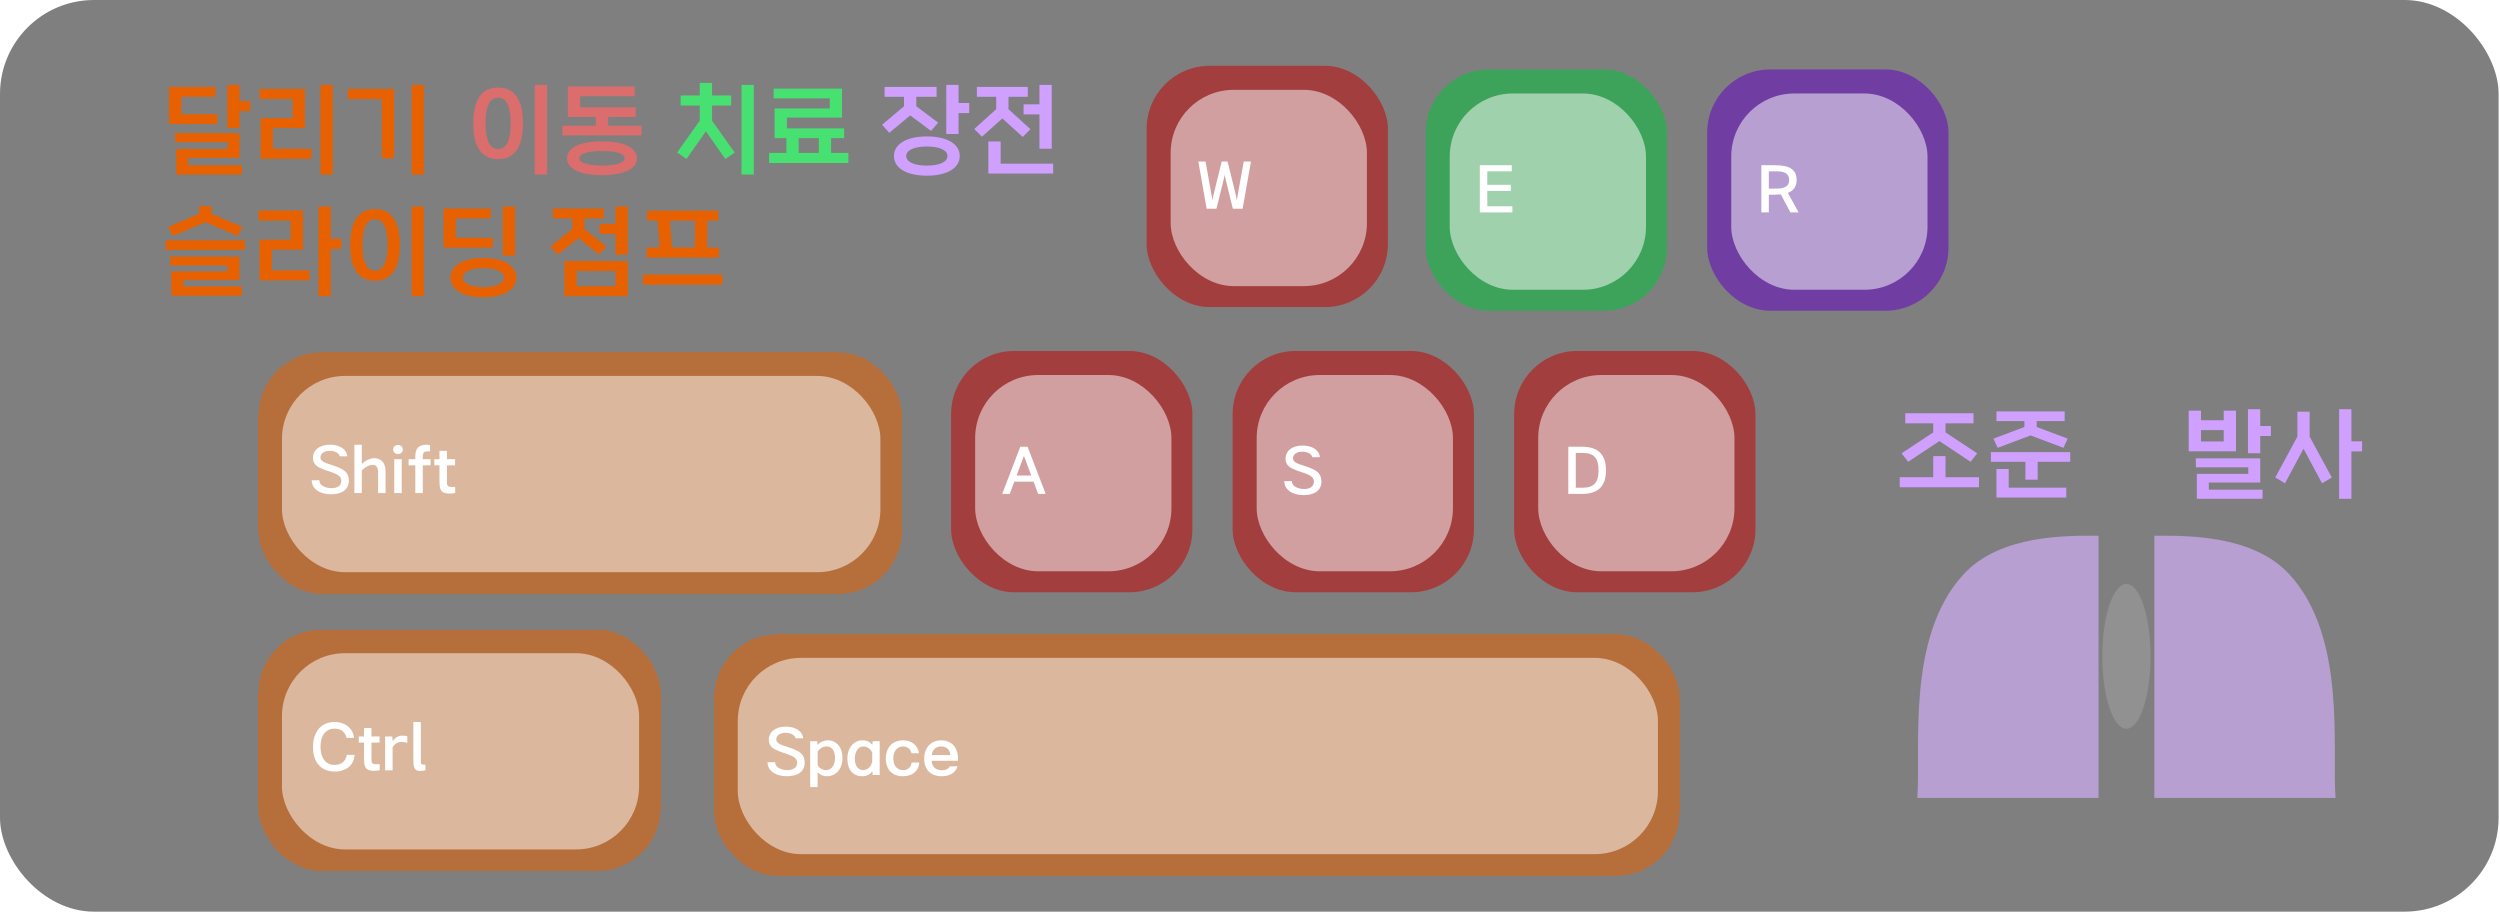 <svg width="532" height="194" viewBox="0 0 532 194" fill="none" xmlns="http://www.w3.org/2000/svg">
<rect width="531.704" height="194" rx="20" fill="black" fill-opacity="0.5"/>
<g filter="url(#filter0_d_139_49)">
<rect x="198.396" y="70.686" width="51.349" height="51.349" rx="13.416" fill="#A33E3E"/>
<rect x="203.515" y="75.803" width="41.764" height="41.764" rx="13.416" fill="white" fill-opacity="0.5"/>
<path d="M209.269 101.106L213.111 91.065H214.674L218.516 101.106H216.914L215.937 98.501H211.848L210.871 101.106H209.269ZM212.33 97.199H215.455L213.893 93.005L212.33 97.199Z" fill="white"/>
<rect x="258.304" y="70.686" width="51.349" height="51.349" rx="13.416" fill="#A33E3E"/>
<rect x="263.422" y="75.803" width="41.764" height="41.764" rx="13.416" fill="white" fill-opacity="0.5"/>
<path d="M273.409 101.366C270.896 101.366 269.255 100.09 269.307 98.384H270.948L270.935 98.527C270.935 99.374 272.094 100.064 273.539 100.064C274.803 100.064 275.597 99.478 275.597 98.501C275.597 97.603 274.946 97.121 273.188 96.548C272.367 96.3 271.69 96.04 271.13 95.779C270.088 95.311 269.567 94.62 269.567 93.63C269.567 91.951 270.935 90.817 273.149 90.817C273.904 90.817 274.555 90.922 275.089 91.143C276.144 91.56 276.795 92.354 276.886 93.292H275.271C275.102 92.602 274.256 92.12 273.07 92.12C271.937 92.12 271.156 92.719 271.156 93.5C271.156 93.774 271.234 93.982 271.403 94.151C271.573 94.334 271.794 94.49 272.081 94.607C272.38 94.751 272.849 94.907 273.474 95.102C274.425 95.402 275.141 95.688 275.649 95.962C276.73 96.535 277.199 97.303 277.199 98.501C277.199 100.312 275.792 101.366 273.409 101.366Z" fill="white"/>
<rect x="318.212" y="70.686" width="51.349" height="51.349" rx="13.416" fill="#A33E3E"/>
<rect x="323.33" y="75.803" width="41.764" height="41.764" rx="13.416" fill="white" fill-opacity="0.5"/>
<path d="M332.679 91.065C336.104 91.065 337.758 92.745 337.758 96.092C337.758 99.426 336.117 101.106 332.679 101.106H329.736V91.065H332.679ZM331.325 99.791H332.744C335.18 99.791 336.169 98.697 336.169 96.092C336.169 93.474 335.18 92.38 332.744 92.38H331.325V99.791Z" fill="white"/>
<rect x="240" y="10" width="51.349" height="51.349" rx="13.416" fill="#A33E3E"/>
<rect x="245.118" y="15.118" width="41.764" height="41.764" rx="13.416" fill="white" fill-opacity="0.5"/>
<path d="M252.774 40.42L251.003 30.379H252.54L254.011 38.558H254.037C254.116 38.037 254.22 37.516 254.35 36.995L255.978 30.379H257.228L258.869 36.995C258.973 37.386 259.078 37.907 259.169 38.558H259.195L260.666 30.379H262.203L260.432 40.42H258.348L256.851 34.325C256.733 33.87 256.655 33.505 256.616 33.231H256.59C256.551 33.531 256.486 33.896 256.369 34.325L254.858 40.42H252.774Z" fill="white"/>
<rect x="299.385" y="10.778" width="51.349" height="51.349" rx="13.416" fill="#3EA35A"/>
<rect x="304.503" y="15.896" width="41.764" height="41.764" rx="13.416" fill="white" fill-opacity="0.5"/>
<path d="M310.909 31.157H317.707V32.459H312.498V35.325H317.512V36.627H312.498V39.896H317.837V41.198H310.909V31.157Z" fill="white"/>
<rect x="359.291" y="10.778" width="51.349" height="51.349" rx="13.416" fill="#703EA3"/>
<rect x="364.409" y="15.896" width="41.764" height="41.764" rx="13.416" fill="white" fill-opacity="0.5"/>
<path d="M373.706 31.157C376.871 31.157 378.316 32.121 378.316 34.296C378.316 35.663 377.691 36.588 376.454 37.044L378.746 41.198H376.988L374.969 37.369C374.462 37.408 374.045 37.434 373.706 37.434H372.404V41.198H370.815V31.157H373.706ZM372.404 36.132H374.071C375.894 36.132 376.728 35.546 376.728 34.296C376.728 33.046 375.894 32.459 374.071 32.459H372.404V36.132Z" fill="white"/>
<path d="M442.566 110.002V165.8H404C404.821 155.406 401.538 131.542 413.847 118.208C421.724 109.674 436.002 110.002 442.566 110.002Z" fill="#B89FD1"/>
<path d="M454.44 110.002V165.8H493.006C492.185 155.406 495.468 131.542 483.159 118.208C475.282 109.674 461.004 110.002 454.44 110.002Z" fill="#B89FD1"/>
<ellipse cx="448.503" cy="135.675" rx="5.135" ry="15.405" fill="#D9D9D9" fill-opacity="0.2"/>
</g>
<g filter="url(#filter1_d_139_49)">
<rect x="51" y="71" width="136.93" height="51.35" rx="13.42" fill="#B66F3B" shape-rendering="crispEdges"/>
<rect x="56" y="76" width="127.35" height="41.76" rx="13.42" fill="white" fill-opacity="0.5"/>
<path d="M66.443 101.185C63.93 101.185 62.289 99.909 62.341 98.203H63.982L63.969 98.346C63.969 99.192 65.128 99.883 66.573 99.883C67.837 99.883 68.631 99.297 68.631 98.32C68.631 97.421 67.98 96.939 66.222 96.367C65.401 96.119 64.724 95.859 64.164 95.598C63.122 95.129 62.601 94.439 62.601 93.449C62.601 91.769 63.969 90.636 66.183 90.636C66.938 90.636 67.589 90.74 68.123 90.962C69.178 91.379 69.829 92.173 69.921 93.111H68.306C68.136 92.42 67.29 91.939 66.105 91.939C64.972 91.939 64.19 92.538 64.19 93.319C64.19 93.593 64.268 93.801 64.438 93.97C64.607 94.153 64.828 94.309 65.115 94.426C65.414 94.569 65.883 94.725 66.508 94.921C67.459 95.22 68.175 95.507 68.683 95.78C69.764 96.353 70.233 97.122 70.233 98.32C70.233 100.13 68.827 101.185 66.443 101.185ZM71.405 90.636H72.994V94.739C73.659 94.087 74.401 93.684 75.195 93.54C75.352 93.514 75.508 93.501 75.677 93.501C76.081 93.501 76.472 93.606 76.849 93.801C77.618 94.218 78.047 95.09 78.047 96.275V100.925H76.459V96.484C76.459 95.455 76.081 94.934 75.326 94.934C74.57 94.934 73.789 95.325 72.994 96.093V100.925H71.405V90.636ZM79.895 93.723H81.484V100.925H79.895V93.723ZM79.661 91.665C79.661 91.105 80.078 90.701 80.69 90.701C81.302 90.701 81.718 91.105 81.718 91.665C81.718 92.199 81.302 92.616 80.69 92.616C80.078 92.616 79.661 92.199 79.661 91.665ZM84.377 95.025H82.944V93.723H84.377V93.137C84.377 91.431 85.08 90.649 86.76 90.649C86.982 90.649 87.229 90.662 87.516 90.701V92.069L87.021 92.043C86.278 92.043 85.966 92.329 85.966 93.111V93.723H87.633V95.025H85.966V100.925H84.377V95.025ZM91.695 101.029C91.148 101.029 90.718 100.951 90.393 100.807C89.768 100.508 89.52 99.831 89.52 98.476V95.025H88.413V93.723H89.52V91.939H91.109V93.723H92.841V95.025H91.109V98.58C91.109 98.867 91.135 99.088 91.187 99.232C91.304 99.531 91.63 99.635 92.359 99.635C92.633 99.635 92.802 99.635 92.867 99.622V100.912C92.411 100.99 92.021 101.029 91.695 101.029Z" fill="white"/>
</g>
<g filter="url(#filter2_d_139_49)">
<rect x="148" y="131" width="205.4" height="51.35" rx="13.42" fill="#B66F3B" shape-rendering="crispEdges"/>
<rect x="153" y="136" width="195.81" height="41.76" rx="13.42" fill="white" fill-opacity="0.5"/>
<path d="M163.443 161.185C160.93 161.185 159.289 159.909 159.341 158.203H160.982L160.969 158.346C160.969 159.193 162.128 159.883 163.574 159.883C164.837 159.883 165.631 159.297 165.631 158.32C165.631 157.421 164.98 156.939 163.222 156.366C162.401 156.119 161.724 155.859 161.164 155.598C160.122 155.129 159.601 154.439 159.601 153.449C159.601 151.769 160.969 150.636 163.183 150.636C163.938 150.636 164.589 150.74 165.123 150.962C166.178 151.378 166.829 152.173 166.921 153.111H165.306C165.136 152.42 164.29 151.938 163.105 151.938C161.972 151.938 161.19 152.538 161.19 153.319C161.19 153.592 161.268 153.801 161.438 153.97C161.607 154.152 161.828 154.309 162.115 154.426C162.414 154.569 162.883 154.726 163.508 154.921C164.459 155.22 165.175 155.507 165.683 155.78C166.764 156.353 167.233 157.122 167.233 158.32C167.233 160.13 165.827 161.185 163.443 161.185ZM168.405 153.723H169.903L169.968 154.491C170.58 153.853 171.31 153.54 172.156 153.54C174.005 153.54 175.282 155.038 175.282 157.265C175.282 158.06 175.139 158.763 174.852 159.349C174.279 160.534 173.237 161.185 171.987 161.185C171.166 161.185 170.502 160.899 169.994 160.339V163.49H168.405V153.723ZM169.994 158.75C170.255 159.427 170.919 159.87 171.791 159.87C172.938 159.87 173.693 158.893 173.693 157.265C173.693 155.793 173.003 154.843 171.961 154.843C171.166 154.843 170.476 155.233 169.994 155.95V158.75ZM179.5 161.185C177.521 161.185 176.323 159.818 176.323 157.434C176.323 155.038 177.729 153.54 179.513 153.54C180.438 153.54 181.141 153.866 181.623 154.517L181.701 153.723H183.199V160.925H181.701L181.636 160.117C181.115 160.833 180.399 161.185 179.5 161.185ZM177.912 157.434C177.912 158.958 178.589 159.87 179.696 159.87C180.633 159.87 181.415 159.114 181.61 158.073V156.132C181.259 155.364 180.49 154.843 179.709 154.843C178.706 154.843 177.912 155.833 177.912 157.434ZM188.121 161.185C185.881 161.185 184.501 159.766 184.501 157.421C184.501 155.051 185.946 153.54 188.186 153.54C190.009 153.54 191.325 154.621 191.572 156.288H189.957C189.788 155.403 189.098 154.843 188.16 154.843C186.949 154.843 186.102 155.846 186.102 157.356C186.102 158.971 186.884 159.883 188.225 159.883C189.176 159.883 189.931 159.206 189.983 158.268H191.624C191.546 160.026 190.166 161.185 188.121 161.185ZM196.416 161.185C194.059 161.185 192.666 159.818 192.666 157.421C192.666 156.601 192.835 155.898 193.161 155.312C193.786 154.166 194.919 153.54 196.286 153.54C196.937 153.54 197.523 153.671 198.057 153.944C199.112 154.478 199.776 155.624 199.868 157.135V157.903H194.254C194.307 159.153 195.114 159.909 196.416 159.909C197.289 159.909 197.888 159.596 198.109 159.075H199.75C199.386 160.417 198.135 161.185 196.416 161.185ZM194.267 156.679H198.253C198.162 155.533 197.406 154.843 196.26 154.843C195.166 154.843 194.411 155.533 194.267 156.679Z" fill="white"/>
</g>
<g filter="url(#filter3_d_139_49)">
<rect x="51" y="130" width="85.58" height="51.35" rx="13.42" fill="#B66F3B" shape-rendering="crispEdges"/>
<rect x="56" y="135" width="76" height="41.76" rx="13.42" fill="white" fill-opacity="0.5"/>
<path d="M67.186 160.185C64.412 160.185 62.601 158.284 62.601 155.015C62.601 153.895 62.784 152.931 63.161 152.137C63.904 150.522 65.31 149.636 67.186 149.636C69.452 149.636 71.119 150.978 71.353 153.022H69.751C69.439 151.733 68.566 151.056 67.173 151.056C65.362 151.056 64.203 152.462 64.203 154.911C64.203 157.307 65.323 158.766 67.186 158.766C68.683 158.766 69.569 157.997 69.79 156.63H71.444C71.34 158.792 69.712 160.185 67.186 160.185ZM75.632 160.029C75.085 160.029 74.655 159.951 74.33 159.807C73.705 159.508 73.457 158.831 73.457 157.476V154.025H72.35V152.723H73.457V150.938H75.046V152.723H76.778V154.025H75.046V157.58C75.046 157.867 75.072 158.088 75.124 158.232C75.241 158.531 75.567 158.635 76.296 158.635C76.57 158.635 76.739 158.635 76.804 158.622V159.912C76.348 159.99 75.958 160.029 75.632 160.029ZM77.955 152.723H79.479L79.544 153.686C80.065 152.996 80.703 152.592 81.367 152.553C81.849 152.527 82.292 152.566 82.67 152.684V154.077C82.149 153.921 81.654 153.856 81.198 153.895C80.56 153.934 79.961 154.325 79.544 155.002V159.925H77.955V152.723ZM85.359 160.055C84.252 160.055 83.966 159.365 83.966 157.854V149.636H85.555V157.971C85.555 158.635 85.737 158.779 86.531 158.727V159.886C86.167 160.003 85.776 160.055 85.359 160.055Z" fill="white"/>
</g>
<g filter="url(#filter4_d_139_49)">
<path d="M33.489 27.709H44.429V26.254H33.276V24.327H46.977V29.593H36.037V31.177H47.469V33.147H33.489V27.709ZM31.97 22.4V14.5H41.817V16.598H34.581V20.302H42.245V22.4H31.97ZM44.365 23.235V14.072H46.977V17.498H49.246V19.638H46.977V23.235H44.365ZM51.456 21.137H58.286V17.048H51.242V14.929H60.898V23.256H54.068V27.666H62.289V29.786H51.456V21.137ZM64.194 33.147V14.072H66.806V33.147H64.194ZM77.259 17.069H70.001V14.929H79.871V29.679H77.259V17.069ZM83.596 33.147V14.072H86.207V33.147H83.596Z" fill="#E76100"/>
</g>
<g filter="url(#filter5_d_139_49)">
<path d="M32.441 53.755H44.343V52.492H32.205V50.608H46.955V55.596H35.052V56.945H47.448V58.914H32.441V53.755ZM31.263 49.173V47.14H48.133V49.173H31.263ZM31.82 44.292L38.392 41.488V39.861H41.004V41.488L47.576 44.292L46.591 46.198L39.698 43.286L32.804 46.198L31.82 44.292ZM51.242 47.011H57.858V42.922H51.028V40.803H60.469V49.131H53.854V53.541H61.861V55.66H51.242V47.011ZM63.766 59.021V39.947H66.378V46.797H68.647V48.938H66.378V59.021H63.766ZM75.803 55.746C72.313 55.746 70.515 53.155 70.515 48.124C70.515 43.093 72.313 40.503 75.803 40.503C79.293 40.503 81.091 43.093 81.091 48.124C81.091 53.155 79.293 55.746 75.803 55.746ZM73.127 48.124C73.127 51.742 74.026 53.605 75.803 53.605C77.58 53.605 78.479 51.742 78.479 48.124C78.479 44.507 77.58 42.644 75.803 42.644C74.026 42.644 73.127 44.507 73.127 48.124ZM83.596 59.021V39.947H86.207V59.021H83.596ZM98.865 59.257C94.455 59.257 91.865 57.587 91.865 55.082C91.865 52.577 94.455 50.908 98.865 50.908C103.275 50.908 105.865 52.577 105.865 55.082C105.865 57.587 103.275 59.257 98.865 59.257ZM90.387 48.703V40.375H100.449V42.473H92.999V46.605H100.877V48.703H90.387ZM94.476 55.082C94.476 56.345 96.189 57.116 98.865 57.116C101.541 57.116 103.254 56.345 103.254 55.082C103.254 53.819 101.541 53.048 98.865 53.048C96.189 53.048 94.476 53.819 94.476 55.082ZM102.997 50.394V39.947H105.609V50.394H102.997Z" fill="#E76100"/>
</g>
<g filter="url(#filter6_d_139_49)">
<path d="M114.693 50.158L113.13 48.424L117.776 44.763V42.473H113.666V40.375H124.498V42.473H120.388V44.763L125.033 48.424L123.471 50.158L119.082 46.669L114.693 50.158ZM116.106 59.021V51.55H129.593V59.021H116.106ZM118.718 56.923H126.982V53.648H118.718V56.923ZM123.599 45.791V43.65H126.982V39.947H129.593V50.18H126.982V45.791H123.599ZM133.602 48.681H136.385L135.936 42.944H133.709V40.824H148.866V42.944H146.533L146.447 48.681H148.973V50.8H133.602V48.681ZM132.853 56.559V54.419H149.722V56.559H132.853ZM138.547 42.944L139.018 48.681H143.835L143.921 42.944H138.547Z" fill="#E76100"/>
</g>
<g filter="url(#filter7_d_139_49)">
<path d="M142.083 29.829L140.092 28.459L144.909 21.672V18.46H140.841V16.319H144.909V13.643H147.521V16.319H151.589V18.46H147.521V21.672L152.338 28.459L150.347 29.829L146.215 23.941L142.083 29.829ZM153.794 33.147V14.071H156.406V33.147H153.794ZM159.666 28.544H163.349V25.397H160.844V19.081H172.576V16.94H160.629V14.863H175.188V21.029H163.456V23.32H175.638V25.397H172.855V28.544H176.537V30.685H159.666V28.544ZM165.961 28.544H170.243V25.397H165.961V28.544Z" fill="#47E172"/>
<path d="M193.234 33.383C188.824 33.383 186.233 31.713 186.233 29.208C186.233 26.703 188.824 25.033 193.234 25.033C197.644 25.033 200.235 26.703 200.235 29.208C200.235 31.713 197.644 33.383 193.234 33.383ZM183.707 22.549L188.374 18.61V16.597H184.242V14.499H195.311V16.597H190.986V18.61L195.632 22.1L194.133 23.855L189.68 20.558L185.248 24.262L183.707 22.549ZM188.845 29.208C188.845 30.471 190.558 31.242 193.234 31.242C195.91 31.242 197.623 30.471 197.623 29.208C197.623 27.945 195.91 27.174 193.234 27.174C190.558 27.174 188.845 27.945 188.845 29.208ZM197.366 24.519V14.071H199.978V17.925H202.248V20.066H199.978V24.519H197.366ZM213.643 25.14L209.297 21.201L204.951 25.097L203.323 23.448L207.991 19.231V16.597H203.88V14.499H214.714V16.597H210.603V19.231L215.27 23.491L213.643 25.14ZM206.321 32.933V26.103H208.933V30.835H220.109V32.933H206.321ZM213.814 20.344V18.203H217.197V14.071H219.809V27.645H217.197V20.344H213.814Z" fill="#D0A0FF"/>
<path d="M102.001 29.872C98.511 29.872 96.713 27.281 96.713 22.25C96.713 17.218 98.511 14.628 102.001 14.628C105.491 14.628 107.289 17.218 107.289 22.25C107.289 27.281 105.491 29.872 102.001 29.872ZM99.325 22.25C99.325 25.868 100.224 27.73 102.001 27.73C103.778 27.73 104.677 25.868 104.677 22.25C104.677 18.631 103.778 16.769 102.001 16.769C100.224 16.769 99.325 18.631 99.325 22.25ZM109.794 33.147V14.071H112.406V33.147H109.794ZM115.666 22.763H122.796V20.901H116.844V14.414H131.06V16.469H119.456V18.845H131.274V20.901H125.408V22.763H132.537V24.819H115.666V22.763ZM116.672 29.679C116.672 27.431 119.413 26.082 124.102 26.082C128.79 26.082 131.531 27.431 131.531 29.679C131.531 31.927 128.79 33.276 124.102 33.276C119.413 33.276 116.672 31.927 116.672 29.679ZM119.284 29.679C119.284 30.171 119.712 30.535 120.569 30.814C121.361 31.092 122.539 31.22 124.102 31.22C125.664 31.22 126.842 31.092 127.656 30.814C128.491 30.535 128.919 30.15 128.919 29.679C128.919 29.208 128.491 28.822 127.656 28.544C126.842 28.266 125.664 28.137 124.102 28.137C122.539 28.137 121.361 28.266 120.569 28.544C119.712 28.822 119.284 29.186 119.284 29.679Z" fill="#DC6D6D"/>
</g>
<g filter="url(#filter8_d_139_49)">
<path d="M402.062 94.268L400.649 92.47L407.393 88.017V86.09H401.441V83.949H415.957V86.09H410.005V88.017L416.749 92.47L415.336 94.268L408.699 89.858L402.062 94.268ZM400.263 99.685V97.544H407.393V93.069H410.005V97.544H417.134V99.685H400.263ZM421.1 91.292L420.201 89.344L426.796 86.861V85.597H420.844V83.542H435.36V85.597H429.408V86.861L436.002 89.344L435.103 91.292L428.102 88.659L421.1 91.292ZM419.666 94.268V92.213H436.537V94.268H429.622V98.079H427.01V94.268H419.666ZM420.844 101.869V95.81H423.456V99.771H435.702V101.869H420.844Z" fill="#D0A0FF"/>
<path d="M463.49 96.838H474.43V95.446H463.276V93.54H476.978V98.679H466.038V100.199H477.471V102.147H463.49V96.838ZM461.756 92.042V83.392H464.368V85.426H469.206V83.392H471.818V92.042H461.756ZM464.368 89.944H469.206V87.524H464.368V89.944ZM474.366 92.448V83.071H476.978V86.646H479.248V88.787H476.978V92.448H474.366ZM482.25 98.85L480.174 97.608L484.884 88.916V83.606H487.496V88.916L492.206 97.608L490.129 98.85L486.19 91.485L482.25 98.85ZM493.769 102.147V83.071H496.381V89.922H498.65V92.063H496.381V102.147H493.769Z" fill="#D0A0FF"/>
</g>
<defs>
<filter id="filter0_d_139_49" x="198.396" y="10" width="302.609" height="163.8" filterUnits="userSpaceOnUse" color-interpolation-filters="sRGB">
<feFlood flood-opacity="0" result="BackgroundImageFix"/>
<feColorMatrix in="SourceAlpha" type="matrix" values="0 0 0 0 0 0 0 0 0 0 0 0 0 0 0 0 0 0 127 0" result="hardAlpha"/>
<feOffset dx="4" dy="4"/>
<feGaussianBlur stdDeviation="2"/>
<feComposite in2="hardAlpha" operator="out"/>
<feColorMatrix type="matrix" values="0 0 0 0 0 0 0 0 0 0 0 0 0 0 0 0 0 0 0.25 0"/>
<feBlend mode="normal" in2="BackgroundImageFix" result="effect1_dropShadow_139_49"/>
<feBlend mode="normal" in="SourceGraphic" in2="effect1_dropShadow_139_49" result="shape"/>
</filter>
<filter id="filter1_d_139_49" x="51" y="71" width="144.93" height="59.35" filterUnits="userSpaceOnUse" color-interpolation-filters="sRGB">
<feFlood flood-opacity="0" result="BackgroundImageFix"/>
<feColorMatrix in="SourceAlpha" type="matrix" values="0 0 0 0 0 0 0 0 0 0 0 0 0 0 0 0 0 0 127 0" result="hardAlpha"/>
<feOffset dx="4" dy="4"/>
<feGaussianBlur stdDeviation="2"/>
<feComposite in2="hardAlpha" operator="out"/>
<feColorMatrix type="matrix" values="0 0 0 0 0 0 0 0 0 0 0 0 0 0 0 0 0 0 0.25 0"/>
<feBlend mode="normal" in2="BackgroundImageFix" result="effect1_dropShadow_139_49"/>
<feBlend mode="normal" in="SourceGraphic" in2="effect1_dropShadow_139_49" result="shape"/>
</filter>
<filter id="filter2_d_139_49" x="148" y="131" width="213.4" height="59.35" filterUnits="userSpaceOnUse" color-interpolation-filters="sRGB">
<feFlood flood-opacity="0" result="BackgroundImageFix"/>
<feColorMatrix in="SourceAlpha" type="matrix" values="0 0 0 0 0 0 0 0 0 0 0 0 0 0 0 0 0 0 127 0" result="hardAlpha"/>
<feOffset dx="4" dy="4"/>
<feGaussianBlur stdDeviation="2"/>
<feComposite in2="hardAlpha" operator="out"/>
<feColorMatrix type="matrix" values="0 0 0 0 0 0 0 0 0 0 0 0 0 0 0 0 0 0 0.25 0"/>
<feBlend mode="normal" in2="BackgroundImageFix" result="effect1_dropShadow_139_49"/>
<feBlend mode="normal" in="SourceGraphic" in2="effect1_dropShadow_139_49" result="shape"/>
</filter>
<filter id="filter3_d_139_49" x="51" y="130" width="93.58" height="59.35" filterUnits="userSpaceOnUse" color-interpolation-filters="sRGB">
<feFlood flood-opacity="0" result="BackgroundImageFix"/>
<feColorMatrix in="SourceAlpha" type="matrix" values="0 0 0 0 0 0 0 0 0 0 0 0 0 0 0 0 0 0 127 0" result="hardAlpha"/>
<feOffset dx="4" dy="4"/>
<feGaussianBlur stdDeviation="2"/>
<feComposite in2="hardAlpha" operator="out"/>
<feColorMatrix type="matrix" values="0 0 0 0 0 0 0 0 0 0 0 0 0 0 0 0 0 0 0.25 0"/>
<feBlend mode="normal" in2="BackgroundImageFix" result="effect1_dropShadow_139_49"/>
<feBlend mode="normal" in="SourceGraphic" in2="effect1_dropShadow_139_49" result="shape"/>
</filter>
<filter id="filter4_d_139_49" x="31.97" y="14.072" width="62.237" height="27.075" filterUnits="userSpaceOnUse" color-interpolation-filters="sRGB">
<feFlood flood-opacity="0" result="BackgroundImageFix"/>
<feColorMatrix in="SourceAlpha" type="matrix" values="0 0 0 0 0 0 0 0 0 0 0 0 0 0 0 0 0 0 127 0" result="hardAlpha"/>
<feOffset dx="4" dy="4"/>
<feGaussianBlur stdDeviation="2"/>
<feComposite in2="hardAlpha" operator="out"/>
<feColorMatrix type="matrix" values="0 0 0 0 0 0 0 0 0 0 0 0 0 0 0 0 0 0 0.25 0"/>
<feBlend mode="normal" in2="BackgroundImageFix" result="effect1_dropShadow_139_49"/>
<feBlend mode="normal" in="SourceGraphic" in2="effect1_dropShadow_139_49" result="shape"/>
</filter>
<filter id="filter5_d_139_49" x="31.263" y="39.861" width="82.603" height="27.396" filterUnits="userSpaceOnUse" color-interpolation-filters="sRGB">
<feFlood flood-opacity="0" result="BackgroundImageFix"/>
<feColorMatrix in="SourceAlpha" type="matrix" values="0 0 0 0 0 0 0 0 0 0 0 0 0 0 0 0 0 0 127 0" result="hardAlpha"/>
<feOffset dx="4" dy="4"/>
<feGaussianBlur stdDeviation="2"/>
<feComposite in2="hardAlpha" operator="out"/>
<feColorMatrix type="matrix" values="0 0 0 0 0 0 0 0 0 0 0 0 0 0 0 0 0 0 0.25 0"/>
<feBlend mode="normal" in2="BackgroundImageFix" result="effect1_dropShadow_139_49"/>
<feBlend mode="normal" in="SourceGraphic" in2="effect1_dropShadow_139_49" result="shape"/>
</filter>
<filter id="filter6_d_139_49" x="113.131" y="39.947" width="44.592" height="27.075" filterUnits="userSpaceOnUse" color-interpolation-filters="sRGB">
<feFlood flood-opacity="0" result="BackgroundImageFix"/>
<feColorMatrix in="SourceAlpha" type="matrix" values="0 0 0 0 0 0 0 0 0 0 0 0 0 0 0 0 0 0 127 0" result="hardAlpha"/>
<feOffset dx="4" dy="4"/>
<feGaussianBlur stdDeviation="2"/>
<feComposite in2="hardAlpha" operator="out"/>
<feColorMatrix type="matrix" values="0 0 0 0 0 0 0 0 0 0 0 0 0 0 0 0 0 0 0.25 0"/>
<feBlend mode="normal" in2="BackgroundImageFix" result="effect1_dropShadow_139_49"/>
<feBlend mode="normal" in="SourceGraphic" in2="effect1_dropShadow_139_49" result="shape"/>
</filter>
<filter id="filter7_d_139_49" x="96.713" y="13.643" width="131.396" height="27.74" filterUnits="userSpaceOnUse" color-interpolation-filters="sRGB">
<feFlood flood-opacity="0" result="BackgroundImageFix"/>
<feColorMatrix in="SourceAlpha" type="matrix" values="0 0 0 0 0 0 0 0 0 0 0 0 0 0 0 0 0 0 127 0" result="hardAlpha"/>
<feOffset dx="4" dy="4"/>
<feGaussianBlur stdDeviation="2"/>
<feComposite in2="hardAlpha" operator="out"/>
<feColorMatrix type="matrix" values="0 0 0 0 0 0 0 0 0 0 0 0 0 0 0 0 0 0 0.25 0"/>
<feBlend mode="normal" in2="BackgroundImageFix" result="effect1_dropShadow_139_49"/>
<feBlend mode="normal" in="SourceGraphic" in2="effect1_dropShadow_139_49" result="shape"/>
</filter>
<filter id="filter8_d_139_49" x="400.264" y="83.071" width="106.387" height="27.076" filterUnits="userSpaceOnUse" color-interpolation-filters="sRGB">
<feFlood flood-opacity="0" result="BackgroundImageFix"/>
<feColorMatrix in="SourceAlpha" type="matrix" values="0 0 0 0 0 0 0 0 0 0 0 0 0 0 0 0 0 0 127 0" result="hardAlpha"/>
<feOffset dx="4" dy="4"/>
<feGaussianBlur stdDeviation="2"/>
<feComposite in2="hardAlpha" operator="out"/>
<feColorMatrix type="matrix" values="0 0 0 0 0 0 0 0 0 0 0 0 0 0 0 0 0 0 0.25 0"/>
<feBlend mode="normal" in2="BackgroundImageFix" result="effect1_dropShadow_139_49"/>
<feBlend mode="normal" in="SourceGraphic" in2="effect1_dropShadow_139_49" result="shape"/>
</filter>
</defs>
</svg>
